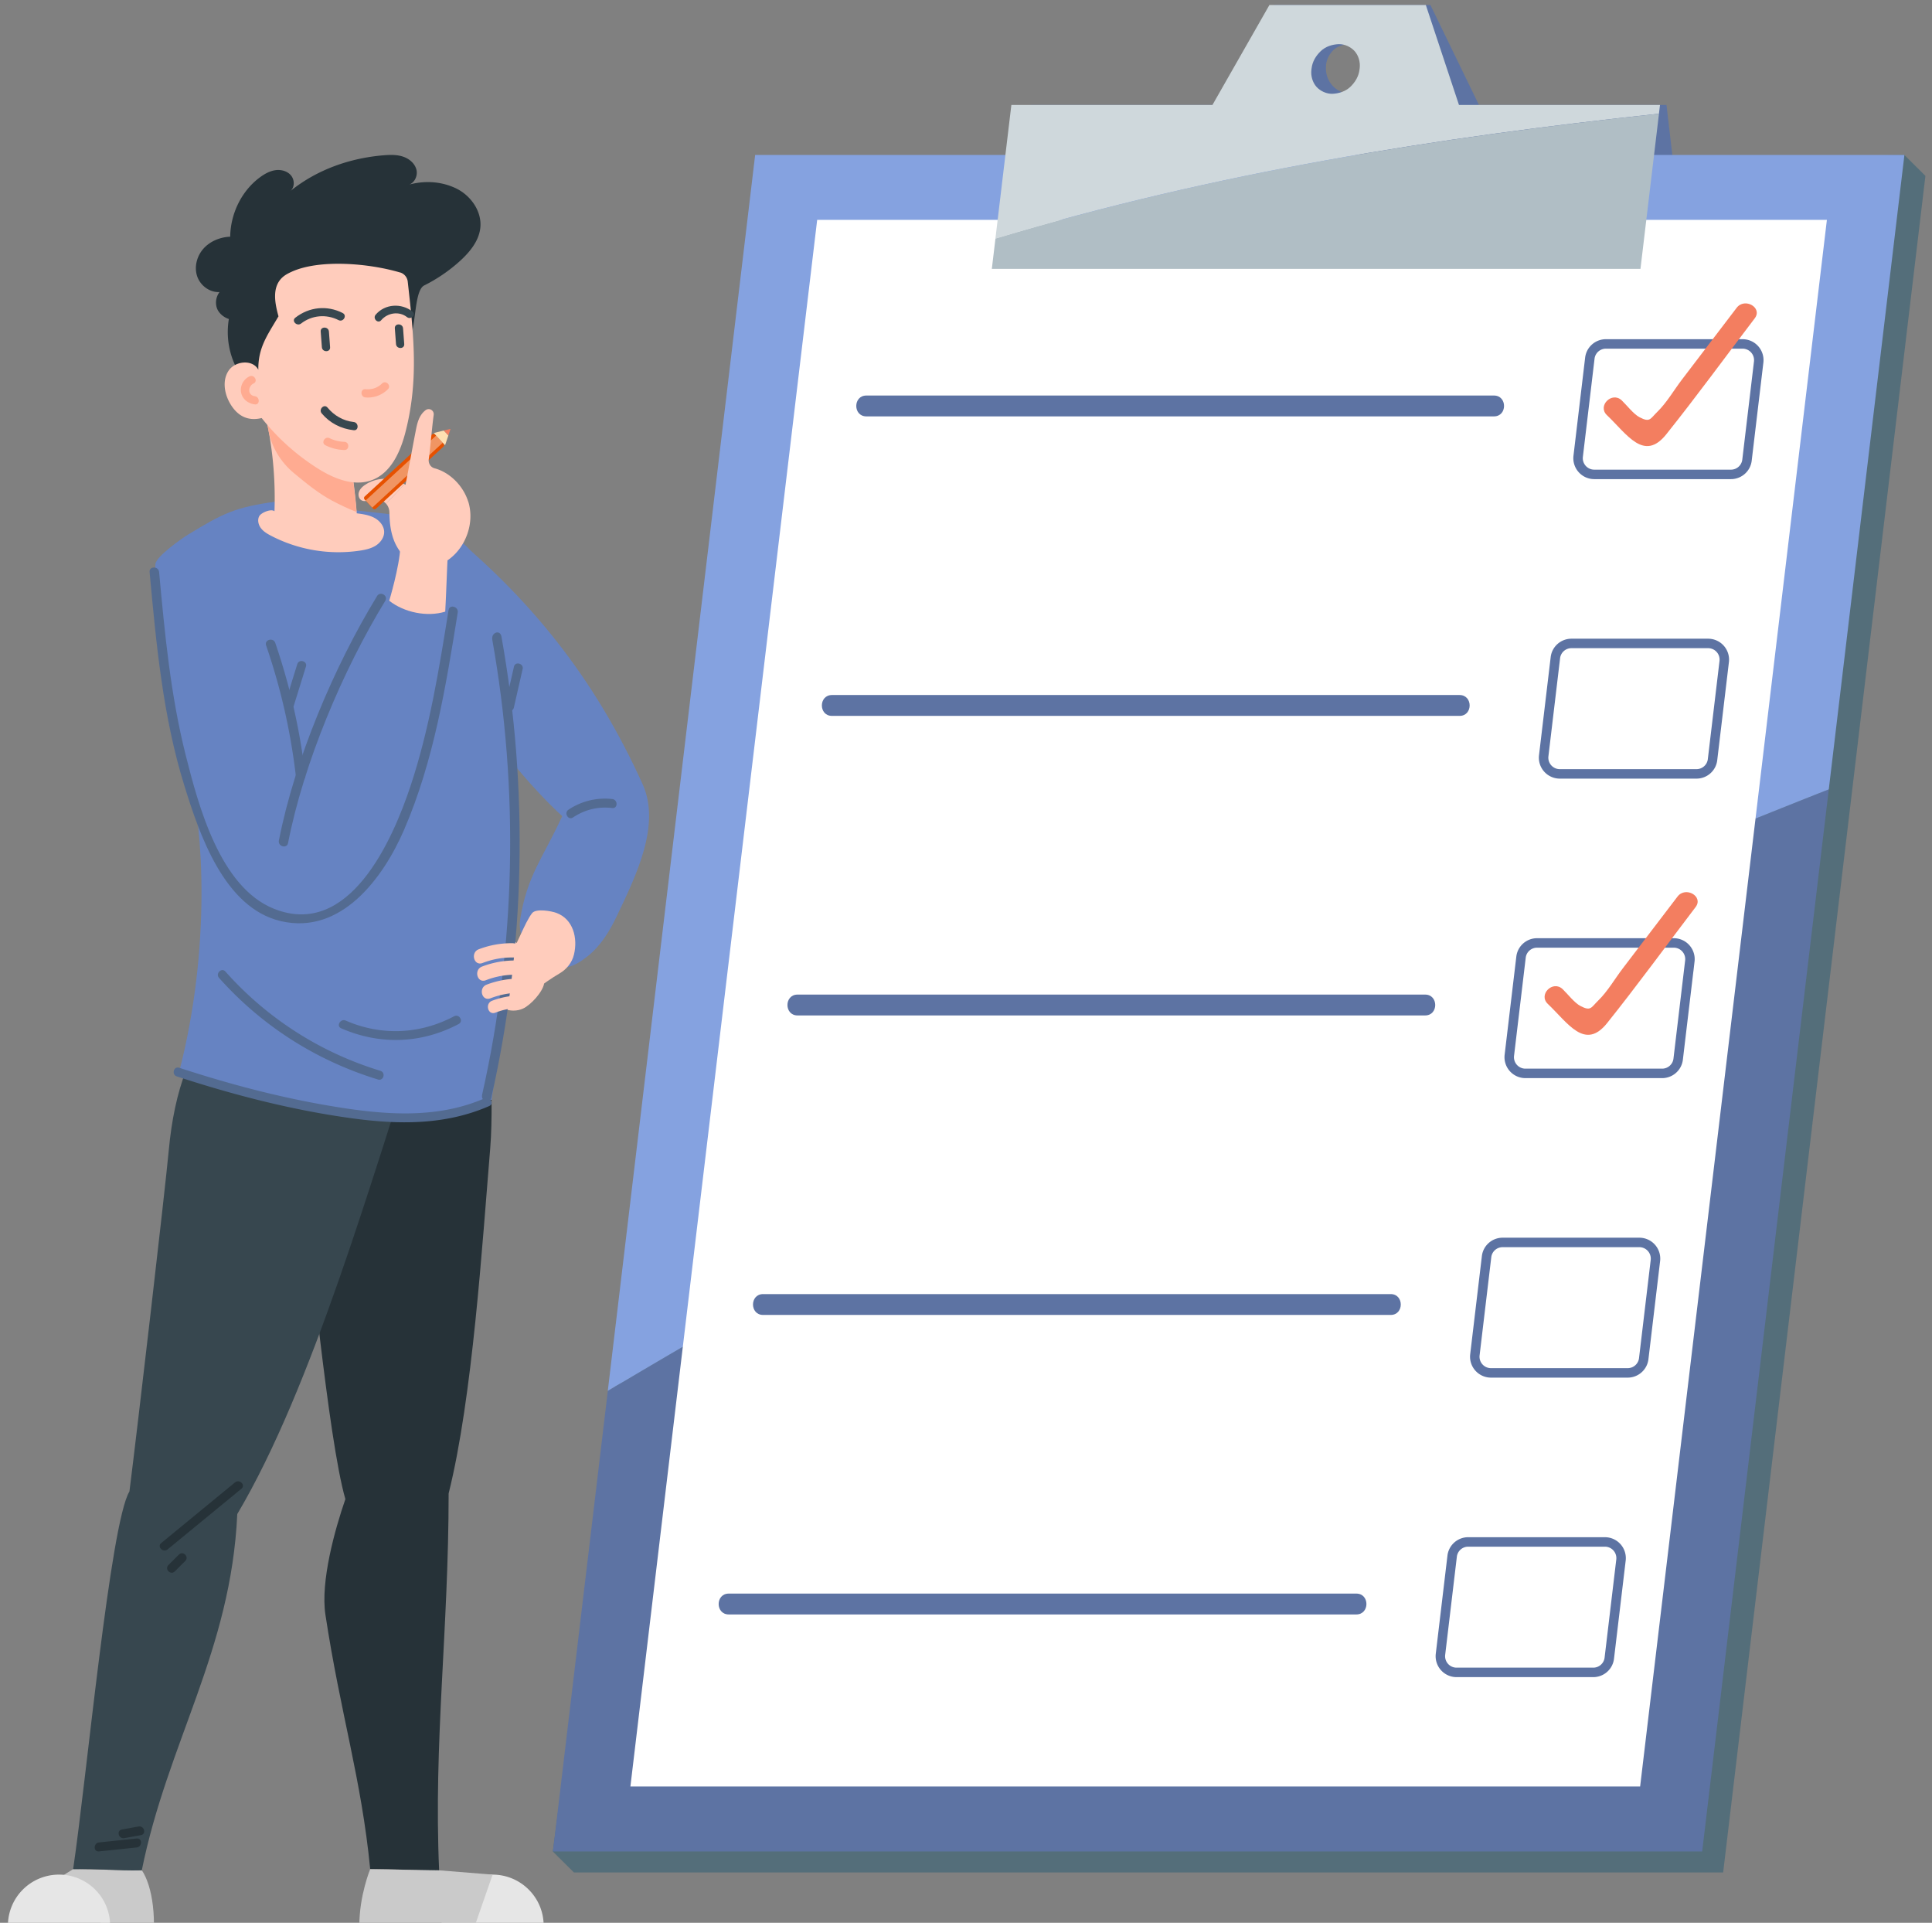 <svg width="204" height="203" fill="none" xmlns="http://www.w3.org/2000/svg"><rect width="100%" height="100%" fill="#808080" stroke="none"/><path d="m6.318 198.208 1.405-.872 7.249.124s1.287 1.602 1.287 5.812h-5.395l-4.552-5.064h.006Z" fill="#CACACA"/><path d="M51.403 104.155s.832 11.353.36 17.064c-.844 10.14-1.865 26.356-4.392 36.454 0 14.438-1.6 26.262-1.003 39.787-2.65.071-4.634-.2-7.278-.124-.933-9.586-3.14-16.393-4.729-26.868-.53-3.509.992-8.973 2.108-12.2-1.824-6.248-3.867-28.334-4.498-32.48-.986-6.441.85-12.677 1.942-19.101l17.49-2.532Z" fill="#263238"/><path d="M44.474 108.506c-5.219 15.852-11.47 37.944-19.42 51.34-.656 14.432-7.35 24.089-10.083 37.614-2.668.071-4.586-.2-7.248-.124 1.422-9.586 3.92-36.566 5.944-39.875.844-6.648 3.736-31.549 4.15-35.989.596-6.441 2.355-11.252 5.79-14.779l20.872 1.819-.005-.006Z" fill="#37474F"/><path d="M51.804 100.216c-.295.565-.213 1.23-.124 1.855l.319 2.225c.088.619.194 1.278.625 1.761.602.671 1.748.812 2.598.424.85-.389 2.101-1.79 2.23-2.65.137-.86-.808-1.166-1.21-1.949-.377-.73-1.026-1.978-1.823-2.414-.85-.465-2.202-.041-2.615.754v-.006Z" fill="#FFCCBC"/><path d="M54.907 97.183c.738-4.799 2.444-6.595 4.457-11.022-3.453-3.15-7.036-7.761-9.905-11.453-2.184-2.815-4.22-5.853-5.082-9.303-.862-3.45-.366-7.414 2.036-10.046 9.492 7.631 16.35 16.181 21.44 27.428 1.947 4.304-.68 9.633-2.71 13.902-.756 1.59-1.694 3.144-3.07 4.245-1.375 1.101-2.526 1.572-4.22 1.072-1.694-.501-3.206-3.08-2.94-4.817l-.006-.006Z" fill="#6683C2"/><path d="M29.188 52.945c-4.38.612-5.59 1.219-9.362 3.515-.673.413-3.353 2.303-3.412 3.086-.625 7.755 1.7 15.45 3.713 23.005 1.228 4.605 2.243 17.311-1.222 30.666 8.807 3.58 24.208 6.489 33.003 2.885 2.237-15.168 4.35-34.046.566-52.387-1.015-4.911-4.91-8.709-9.904-9.268l-13.382-1.508v.006Z" fill="#6683C2"/><path d="M27.978 43.636a39.332 39.332 0 0 1 1.003 10.34c-.336-.295-1.416.14-1.617.535-.2.4-.082.901.195 1.26.271.354.673.59 1.068.795a15.421 15.421 0 0 0 9.374 1.567c.584-.089 1.18-.218 1.676-.53.496-.318.892-.854.886-1.443-.006-.636-.478-1.195-1.045-1.495-.567-.3-1.216-.39-1.848-.471-.183-2.586-.625-4.988-.808-7.567l-8.878-2.991h-.006Z" fill="#FFCCBC"/><path d="M35.1 52.874c.832.442 1.682.837 2.543 1.178-.188-2.526-.613-4.893-.796-7.425l-8.878-2.991c.141.595.26 1.19.372 1.79.324 1.772 1.298 3.362 2.685 4.516 1.287 1.066 2.574 2.132 4.067 2.932h.006Z" fill="#FFAB91"/><path d="M25.953 40.356a8.344 8.344 0 0 1-1.788-6.677c-.555-.177-1.098-.63-1.275-1.19a1.847 1.847 0 0 1 .289-1.654c-1.05.053-2.042-.695-2.367-1.69-.325-.995-.012-2.143.69-2.915.703-.777 1.754-1.195 2.805-1.242.035-2.415 1.18-4.811 3.122-6.254.49-.365 1.033-.67 1.635-.765.602-.088 1.27.082 1.659.548.39.465.407 1.242-.047 1.642 2.803-2.255 6.286-3.48 9.875-3.768.685-.053 1.393-.07 2.042.159.65.224 1.24.736 1.387 1.407.148.671-.271 1.466-.95 1.578 1.694-.488 3.483-.418 5.077.33 1.593.748 2.803 2.45 2.609 4.198-.154 1.39-1.116 2.55-2.149 3.492a16.839 16.839 0 0 1-3.772 2.579c-1.28.642-.696 5.9-2.101 6.194l-16.729 4.034-.012-.006Z" fill="#263238"/><path d="M42.245 28.762c.443.13.762.518.809.977.637 5.683 1.175 10.452-.266 15.975-.531 2.044-1.534 4.222-3.506 4.97-1.918.724-4.061-.165-5.79-1.266a23.727 23.727 0 0 1-5.862-5.282c-1.41.342-2.485-.176-3.253-1.401-.672-1.072-.944-2.52-.253-3.58.69-1.06 2.556-1.243 3.152-.124-.024-2.337.944-3.621 2.13-5.635-.389-1.401-.684-3.015.343-4.045.319-.318.726-.518 1.133-.7 2.94-1.285 8.046-.866 11.363.117v-.006Z" fill="#FFCCBC"/><path d="M36.19 33.049c-1.664-.848-3.547-.648-5.01.494-.438.342.176.954.613.613 1.14-.89 2.674-1.013 3.955-.36.496.254.939-.494.437-.747h.006ZM43.56 32.896c-1.174-.919-2.91-.83-3.896.33-.342.4.242.989.585.582.667-.789 1.889-.989 2.727-.33.413.325 1.003-.253.584-.582ZM34.73 35.004c-.04-.554-.909-.56-.867 0l.124 1.654c.041.554.909.56.867 0-.04-.553-.082-1.1-.123-1.654ZM42.559 34.668c-.042-.553-.91-.56-.868 0l.124 1.655c.041.553.909.559.868 0l-.124-1.655ZM37.345 44.554c-1.104-.123-2.06-.677-2.763-1.525-.36-.43-.968.189-.614.613.862 1.03 2.049 1.63 3.377 1.778.555.065.549-.807 0-.866Z" fill="#37474F"/><path d="M36.356 46.645a3.75 3.75 0 0 1-1.553-.383c-.501-.247-.938.5-.436.748a4.69 4.69 0 0 0 1.989.5c.56.018.56-.848 0-.865ZM40.341 40.486c-.478.47-1.086.665-1.753.606-.555-.053-.555.813 0 .866a2.976 2.976 0 0 0 2.367-.86c.401-.389-.212-1.001-.614-.612ZM26.905 41.828c-.78-.094-.738-1.054-.13-1.342.502-.242.065-.99-.437-.748-.631.3-1.015 1.013-.88 1.702.137.718.756 1.165 1.447 1.254.555.07.549-.795 0-.866Z" fill="#FFAB91"/><path d="M38.527 51.202c-.272.189-.52.43-.626.742-.106.312-.018.707.265.872.313.182.703.035 1.051-.071h.018a1.471 1.471 0 0 1 1.535.442l1.942-2.061c-1.246-.795-2.975-.772-4.185.082v-.006Z" fill="#FFCCBC"/><path d="m46.83 46.834-.88-.952a.23.23 0 0 0-.326-.014l-7.111 6.544a.23.23 0 0 0-.014.325l.88.952a.23.23 0 0 0 .326.013l7.111-6.544a.23.23 0 0 0 .014-.324Z" fill="#E65100"/><path d="m46.755 46.738-.7-.757-7.449 6.856.7.757 7.45-6.856Z" fill="#F09563"/><path d="m47.572 45.279-.726.176.49.53.236-.706Z" fill="#F37E60"/><path d="m46.847 45.455-1.044.26 1.192 1.289.343-1.019-.49-.53Z" fill="#FFE0B2"/><path d="M49.435 52.951c-.508-1.631-1.913-3.08-3.56-3.515-.413-.112-.66-.53-.602-.954.207-1.56.313-3.12.52-4.681a.533.533 0 0 0-.856-.495c-.2.147-.372.342-.502.548-.319.506-.437 1.107-.549 1.69-.372 1.902-.696 3.739-1.068 5.64-.036-.023-.071-.04-.106-.064l-1.943 2.06c.213.242.343.56.349.913.012.954.106 1.896.419 2.791.525 1.508 1.818 2.868 3.418 2.968 1.204.077 2.367-.571 3.187-1.46 1.328-1.437 1.883-3.58 1.299-5.447l-.006.006Z" fill="#FFCCBC"/><path d="M47.366 64.392c-1.004 6.259-2.013 12.56-4.02 18.595-1.907 5.73-6.47 16.145-14.427 12.954-5.696-2.285-7.963-10.876-9.308-16.204-1.6-6.336-2.214-12.855-2.81-19.343-.06-.636-1.063-.642-1.004 0 .697 7.572 1.4 15.238 3.666 22.54 1.588 5.123 4.203 12.919 10.188 14.314 6.387 1.49 10.826-4.58 13.016-9.639 3.146-7.278 4.415-15.168 5.667-22.94.1-.63-.862-.901-.968-.265v-.012Z" fill="#536B91"/><path d="M39.814 62.931c-4.528 7.402-8.707 17.3-10.366 25.809-.123.63.845.895.968.265 1.641-8.426 5.78-18.242 10.265-25.573.337-.548-.53-1.054-.867-.506v.005Z" fill="#536B91"/><path d="M29.067 67.878c-.207-.607-1.175-.348-.968.265a65.65 65.65 0 0 1 3.134 13.737c.077.63 1.075.636 1.004 0a67.016 67.016 0 0 0-3.17-14.002Z" fill="#536B91"/><path d="M42.278 57.709c-.1 2.155-1.18 5.717-1.18 5.717 1.587 1.237 3.99 1.737 5.914 1.148.118-2.125.166-4.204.284-6.33l-5.018-.541v.006ZM53.676 101.105c.797-.995 1.718-3.71 2.514-4.705.42-.518 2.06-.206 2.556-.023 1.777.653 2.279 2.655 1.86 4.398-.201.848-.78 1.566-1.535 2.002-1.63.936-3.831 2.791-5.206 3.321l-.19-4.993Z" fill="#FFCCBC"/><path d="M52.95 67.212c-.136-.777-1.105-.447-.969.33 2.84 15.898 2.468 32.32-1.068 48.001-.171.765.79 1.095.968.33 3.589-15.893 3.949-32.55 1.068-48.66Z" fill="#536B91"/><path d="M54.169 99.58a9.64 9.64 0 0 0-3.624.642c-.892.341-.508 1.79.401 1.448 1.045-.4 2.107-.6 3.229-.583.968.012.968-1.49 0-1.501l-.006-.006ZM54.517 101.405a9.67 9.67 0 0 0-3.625.642c-.891.342-.507 1.79.402 1.443a8.504 8.504 0 0 1 3.229-.583c.968.011.968-1.49 0-1.502h-.006ZM55.005 103.319a9.745 9.745 0 0 0-3.624.636c-.892.341-.508 1.79.401 1.442 1.045-.4 2.107-.6 3.229-.583.968.012.968-1.489 0-1.501l-.006.006Z" fill="#FFCCBC"/><path d="M55.103 105.103a8.449 8.449 0 0 0-3.146.553c-.773.295-.437 1.555.348 1.255a7.437 7.437 0 0 1 2.798-.507c.839.012.839-1.289 0-1.301Z" fill="#FFCCBC"/><path d="M11.626 203.272c-.011-2.962-2.426-5.359-5.395-5.359a5.386 5.386 0 0 0-5.395 5.359h10.79ZM57.404 203.272c-.012-2.962-2.426-5.359-5.396-5.359a5.386 5.386 0 0 0-5.395 5.359h10.79Z" fill="#E6E6E6"/><path d="m52.016 197.913-5.65-.453-7.277-.124s-1.146 2.774-1.146 5.936H50.15l1.866-5.359Z" fill="#CACACA"/><path d="M40.172 113.052a35.786 35.786 0 0 1-16.369-10.481c-.407-.459-1.08.218-.673.671 4.528 5.076 10.277 8.738 16.788 10.729.584.176.838-.736.254-.913v-.006ZM51.185 115.949c-5.224 2.285-10.99 1.714-16.463.783-5.365-.912-10.63-2.314-15.801-4.004-.585-.188-.833.724-.254.913 5.997 1.961 12.136 3.545 18.393 4.41 4.958.689 9.946.76 14.603-1.283.561-.248.077-1.066-.478-.819ZM64.655 84.359a6.912 6.912 0 0 0-4.628 1.125c-.508.335-.03 1.16.478.818 1.258-.836 2.645-1.166 4.144-.995.608.07.602-.883 0-.948h.006ZM31.389 70.121l-1.275 4.11c-.183.583.738.836.915.253l1.275-4.11c.183-.583-.738-.836-.915-.253ZM54.269 70.386c-.307 1.354-.62 2.715-.927 4.069-.136.595.779.848.915.253l.927-4.069c.135-.594-.78-.848-.915-.253ZM47.946 107.293c-3.612 1.914-7.685 2.091-11.44.454-.554-.242-1.038.577-.477.818 4.078 1.779 8.464 1.631 12.401-.453.544-.289.06-1.107-.478-.819h-.006Z" fill="#536B91"/><path d="M24.82 156.501c-2.598 2.138-5.195 4.269-7.798 6.407-.472.388.2 1.054.673.671 2.597-2.137 5.194-4.269 7.798-6.406.472-.389-.201-1.054-.673-.672ZM18.895 164.121l-1.115 1.113c-.431.429.236 1.101.673.671l1.115-1.113c.431-.43-.236-1.101-.673-.671ZM14.436 194.098l-3.984.418c-.602.065-.608 1.013 0 .948l3.984-.418c.602-.065.608-1.013 0-.948ZM14.629 192.832l-1.76.318c-.601.112-.348 1.024.254.912l1.76-.318c.602-.111.348-1.024-.254-.912Z" fill="#263238"/><path d="M175.964 11.08H156.16L151.037.528h-16.516l-4.392 10.552h-21.233l.49 14.108.113 3.197h68.49l-2.025-17.305Zm-35.281-5.676c.443-.495 1.116-.713 1.765-.742.632-.03 1.364.3 1.818.742.478.459.785 1.142.803 1.79v.176c.029.683-.236 1.296-.673 1.79-.443.495-1.116.713-1.765.742-.632.03-1.364-.3-1.818-.742a2.675 2.675 0 0 1-.803-1.79v-.176c-.029-.683.236-1.296.673-1.79Z" fill="#5D73A3"/><path d="m81.955 18.57-23.582 176.9 2.225 2.214h121.35l13.37-112.13 7.987-66.984-2.226-2.214L81.955 18.57Z" fill="#546E7A"/><path d="m64.18 146.839-5.797 48.631h121.35l13.369-112.13c-43.308 17.017-84.905 37.414-127.34 62.574a63.41 63.41 0 0 0-1.583.925Z" fill="#5D73A3"/><path d="m79.737 16.356-15.56 130.483a47.42 47.42 0 0 1 1.583-.925c42.435-25.16 84.032-45.557 127.341-62.574l7.986-66.984H79.737Z" fill="#85A2E0"/><path d="M173.181 188.61H66.564l19.722-165.4h106.616l-19.721 165.4Z" fill="#fff"/><path d="m154.053 11.08-3.5-10.552h-16.516l-6.015 10.552H106.79l-1.683 14.108c23.334-7.013 46.721-10.687 70.061-13.184l.112-.924h-21.232.005Zm-10.507-3.71c-.082.683-.442 1.296-.956 1.79-.513.495-1.222.713-1.883.742-.637.03-1.316-.3-1.706-.742-.407-.46-.608-1.142-.531-1.79l.024-.176c.082-.683.442-1.296.956-1.79.513-.495 1.222-.713 1.883-.742.637-.03 1.316.3 1.706.742.407.459.608 1.142.531 1.79l-.024.176Z" fill="#CFD8DC"/><path d="m105.11 25.188-.383 3.197h68.49l1.954-16.38c-23.34 2.502-46.727 6.17-70.061 13.183Z" fill="#B0BEC5"/><path d="M157.746 41.758H91.481c-1.423 0-1.423 2.202 0 2.202h66.265c1.422 0 1.422-2.202 0-2.202Z" fill="#5D73A3"/><path d="m184.465 48.582 1.234-10.363a1.71 1.71 0 0 0-1.694-1.908h-14.439c-.867 0-1.593.648-1.694 1.502l-1.233 10.363a1.71 1.71 0 0 0 1.694 1.908h14.438c.868 0 1.594-.648 1.694-1.502Z" fill="#fff" stroke="#5D73A3" stroke-miterlimit="10"/><path d="M154.113 73.377H87.848c-1.422 0-1.422 2.203 0 2.203h66.265c1.423 0 1.423-2.203 0-2.203Z" fill="#5D73A3"/><path d="m180.826 80.202 1.234-10.363a1.71 1.71 0 0 0-1.694-1.908h-14.438c-.868 0-1.594.648-1.694 1.501L163 79.796a1.71 1.71 0 0 0 1.694 1.907h14.438c.868 0 1.594-.647 1.694-1.501Z" fill="#fff" stroke="#5D73A3" stroke-miterlimit="10"/><path d="M150.478 105.003H84.213c-1.422 0-1.422 2.202 0 2.202h66.265c1.423 0 1.423-2.202 0-2.202Z" fill="#5D73A3"/><path d="m177.198 111.822 1.233-10.364a1.71 1.71 0 0 0-1.694-1.907h-14.438c-.868 0-1.594.647-1.694 1.501l-1.234 10.363a1.71 1.71 0 0 0 1.694 1.908h14.438c.868 0 1.594-.648 1.695-1.501Z" fill="#fff" stroke="#5D73A3" stroke-miterlimit="10"/><path d="M146.842 136.623H80.577c-1.423 0-1.423 2.202 0 2.202h66.265c1.422 0 1.422-2.202 0-2.202Z" fill="#5D73A3"/><path d="m173.561 143.441 1.234-10.363a1.71 1.71 0 0 0-1.695-1.908h-14.438c-.868 0-1.594.648-1.694 1.502l-1.234 10.363a1.71 1.71 0 0 0 1.694 1.908h14.439c.867 0 1.593-.648 1.694-1.502Z" fill="#fff" stroke="#5D73A3" stroke-miterlimit="10"/><path d="M143.215 168.243H76.95c-1.423 0-1.423 2.202 0 2.202h66.265c1.422 0 1.422-2.202 0-2.202Z" fill="#5D73A3"/><path d="m169.926 175.061 1.234-10.363a1.71 1.71 0 0 0-1.694-1.908h-14.439c-.867 0-1.593.648-1.694 1.502l-1.233 10.363a1.71 1.71 0 0 0 1.694 1.908h14.438c.868 0 1.594-.648 1.694-1.502Z" fill="#fff" stroke="#5D73A3" stroke-miterlimit="10"/><path d="m183.375 32.495-5.791 7.596c-.826 1.084-1.599 2.426-2.573 3.374-.779.76-.779 1.166-1.895.583-.626-.324-1.393-1.32-1.877-1.778-1.033-.978-2.597.577-1.564 1.56 2.113 2.002 3.913 4.976 6.274 2.014 3.2-4.004 6.228-8.161 9.333-12.236.861-1.13-1.057-2.226-1.907-1.113ZM177.133 94.651l-5.791 7.596c-.826 1.084-1.599 2.426-2.573 3.374-.78.76-.78 1.166-1.895.583-.626-.324-1.393-1.319-1.877-1.778-1.033-.978-2.598.577-1.565 1.56 2.114 2.002 3.914 4.976 6.275 2.014 3.199-4.004 6.228-8.161 9.332-12.236.862-1.13-1.056-2.225-1.906-1.112Z" fill="#F37E60"/></svg>